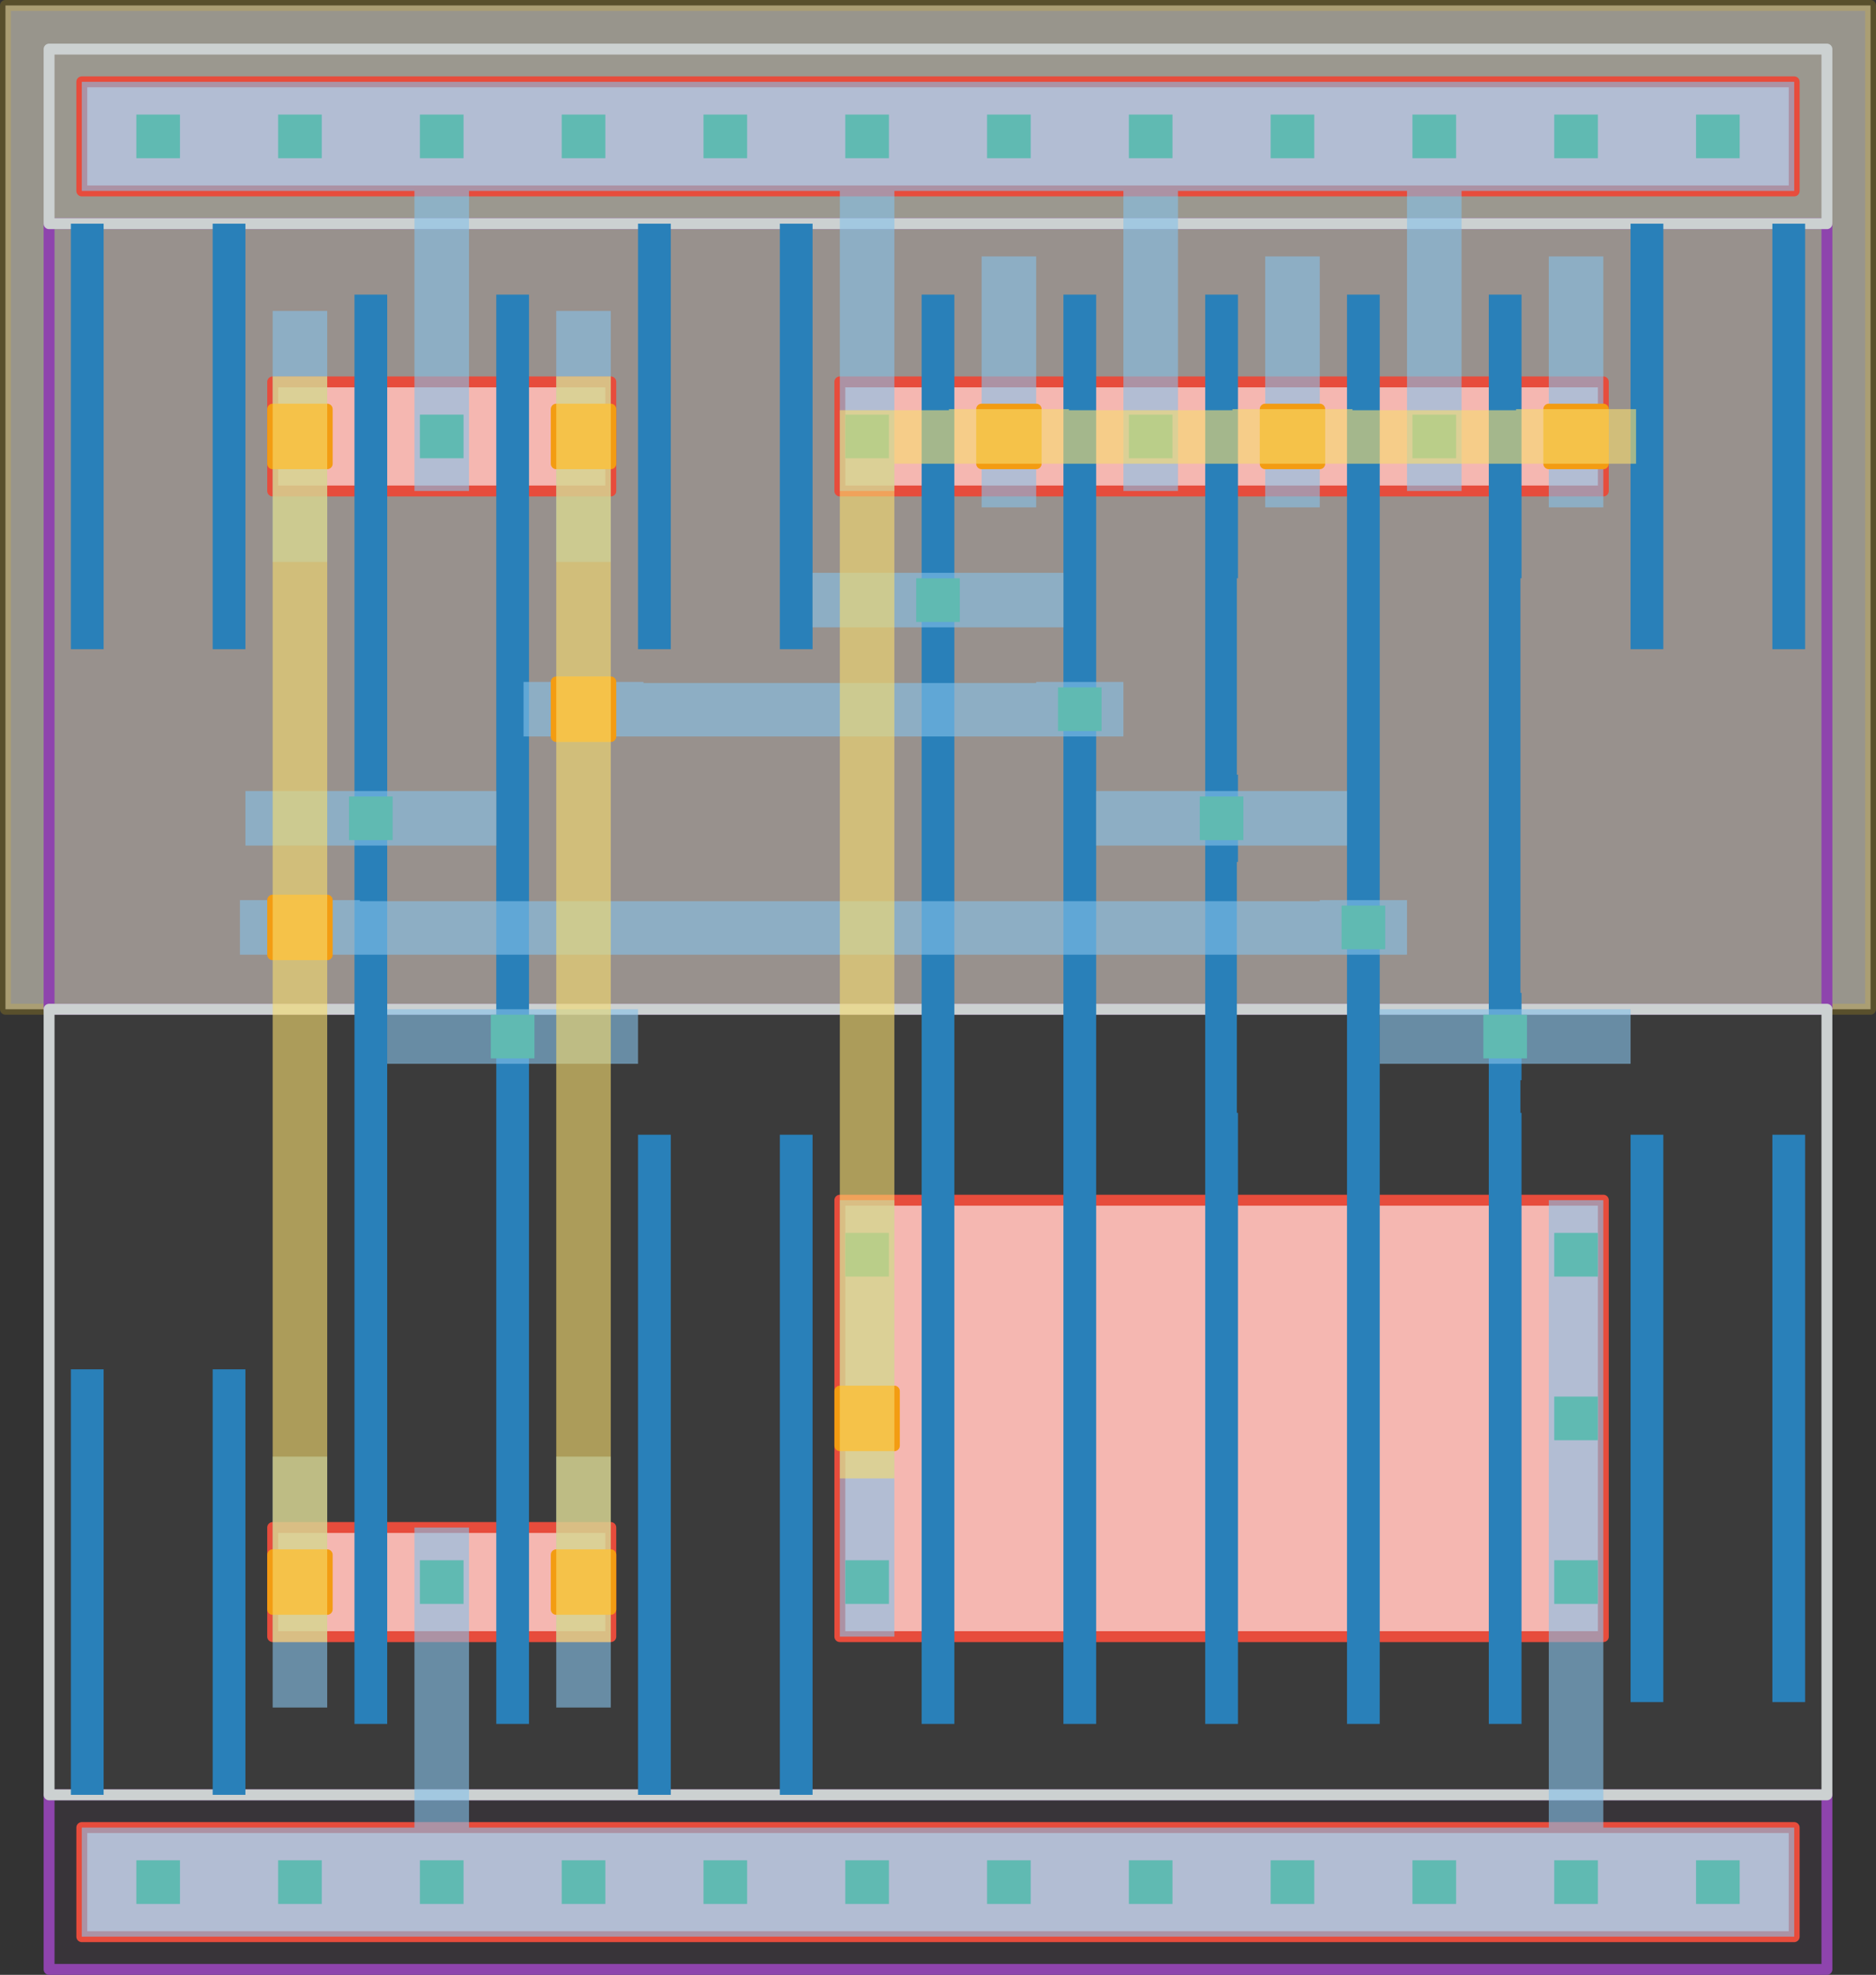 <svg width="1720" height="1810" viewBox="70 -1840 1720 1810" xmlns="http://www.w3.org/2000/svg" xmlns:xlink="http://www.w3.org/1999/xlink"><rect x="70" y="-1840" width="1720" height="1810" fill="#333333" stroke="none"/><defs><style type="text/css">.l3d0 {fill: #fef9e7; fill-opacity: 0.5; stroke-width: 10; stroke: #f1c40f; stroke-linecap: round; stroke-linejoin: round; stroke-opacity: 0.2;}.l25d0 {fill: #8e44ad; fill-opacity: 0.05; stroke-width: 10; stroke: #8e44ad; stroke-linecap: round; stroke-linejoin: round; stroke-opacity: 1;}.l26d0 {fill: #ccd1d1; fill-opacity: 0.05; stroke-width: 10; stroke: #ccd1d1; stroke-linecap: round; stroke-linejoin: round; stroke-opacity: 1;}.l6d0 {fill: #f5b7b1; fill-opacity: 1; stroke-width: 10; stroke: #e74c3c; stroke-linecap: round; stroke-linejoin: round; stroke-opacity: 1;}.l17d0 {fill: #2980b9; fill-opacity: 1; stroke-width: 0; stroke: #000000; stroke-linecap: round; stroke-linejoin: round; stroke-opacity: 0;}.l17d7 {fill: #2980b9; fill-opacity: 1; stroke-width: 0; stroke: #000000; stroke-linecap: round; stroke-linejoin: round; stroke-opacity: 0;}.l30d0 {fill: #27ae60; fill-opacity: 1; stroke-width: 0; stroke: #000000; stroke-linecap: round; stroke-linejoin: round; stroke-opacity: 0;}.l31d0 {fill: #85c1e9; fill-opacity: 0.6; stroke-width: 0; stroke: #000000; stroke-linecap: round; stroke-linejoin: round; stroke-opacity: 0;}.l51d0 {fill: #f39c12; fill-opacity: 1; stroke-width: 10; stroke: #f39c12; stroke-linecap: round; stroke-linejoin: round; stroke-opacity: 1;}.l32d0 {fill: #f7dc6f; fill-opacity: 0.6; stroke-width: 0; stroke: #000000; stroke-linecap: round; stroke-linejoin: round; stroke-opacity: 0;}path {fill-rule: evenodd;}</style></defs><g transform="scale(1 -1)"><g id="NW"><g class="l3d0"><path d="M 1785,915 L 75,915 L 75,1595 L 75,1835 L 1785,1835 L 1785,1595 Z" /></g></g><g id="PP"><g class="l25d0"><path d="M 435,1635 L 565,1635 L 695,1635 L 775,1635 L 905,1635 L 1035,1635 L 1165,1635 L 1295,1635 L 1425,1635 L 1605,1635 L 1745,1635 L 1745,915 L 115,915 L 115,1635 L 255,1635 Z" /><path d="M 115,35 L 115,195 L 1745,195 L 1745,35 Z" /></g></g><g id="NP"><g class="l26d0"><path d="M 515,195 L 385,195 L 255,195 L 115,195 L 115,915 L 1745,915 L 1745,195 L 1605,195 L 1450,195 L 1320,195 L 1190,195 L 1060,195 L 930,195 L 775,195 L 695,195 Z" /><path d="M 115,1635 L 115,1795 L 1745,1795 L 1745,1635 Z" /></g></g><g id="OD"><g class="l6d0"><path d="M 915,1490 L 945,1490 L 970,1490 L 1045,1490 L 1075,1490 L 1100,1490 L 1175,1490 L 1205,1490 L 1230,1490 L 1305,1490 L 1335,1490 L 1360,1490 L 1435,1490 L 1465,1490 L 1540,1490 L 1540,1390 L 1465,1390 L 1435,1390 L 1360,1390 L 1335,1390 L 1305,1390 L 1230,1390 L 1205,1390 L 1175,1390 L 1100,1390 L 1075,1390 L 1045,1390 L 970,1390 L 945,1390 L 915,1390 L 840,1390 L 840,1490 Z" /><path d="M 1385,340 L 1335,340 L 1305,340 L 1255,340 L 1205,340 L 1175,340 L 1125,340 L 1075,340 L 1045,340 L 995,340 L 945,340 L 915,340 L 840,340 L 840,740 L 915,740 L 945,740 L 995,740 L 1045,740 L 1075,740 L 1125,740 L 1175,740 L 1205,740 L 1255,740 L 1305,740 L 1335,740 L 1385,740 L 1435,740 L 1465,740 L 1540,740 L 1540,340 L 1465,340 L 1435,340 Z" /><path d="M 450,440 L 525,440 L 555,440 L 630,440 L 630,340 L 555,340 L 525,340 L 450,340 L 425,340 L 395,340 L 320,340 L 320,440 L 395,440 L 425,440 Z" /><path d="M 500,1490 L 525,1490 L 555,1490 L 630,1490 L 630,1390 L 555,1390 L 525,1390 L 500,1390 L 425,1390 L 395,1390 L 320,1390 L 320,1490 L 395,1490 L 425,1490 Z" /><path d="M 145,65 L 145,165 L 1715,165 L 1715,65 Z" /><path d="M 145,1665 L 145,1765 L 1715,1765 L 1715,1665 Z" /></g></g><g id="PO"><g class="l17d0"><path d="M 525,1490 L 525,1570 L 555,1570 L 555,1490 L 555,1390 L 555,1310 L 555,930 L 555,850 L 555,520 L 555,440 L 555,340 L 555,260 L 525,260 L 525,340 L 525,440 L 525,520 L 525,850 L 525,930 L 525,1310 L 525,1390 Z" /><path d="M 395,1490 L 395,1570 L 425,1570 L 425,1490 L 425,1390 L 425,1310 L 425,1130 L 425,1050 L 425,520 L 425,440 L 425,340 L 425,260 L 395,260 L 395,340 L 395,440 L 395,520 L 395,1050 L 395,1130 L 395,1310 L 395,1390 Z" /><path d="M 1435,740 L 1435,820 L 1435,850 L 1435,930 L 1435,1310 L 1435,1390 L 1435,1490 L 1435,1570 L 1465,1570 L 1465,1490 L 1465,1390 L 1465,1310 L 1464,1310 L 1464,930 L 1465,930 L 1465,850 L 1464,850 L 1464,820 L 1465,820 L 1465,740 L 1465,340 L 1465,260 L 1435,260 L 1435,340 Z" /><path d="M 1305,1490 L 1305,1570 L 1335,1570 L 1335,1490 L 1335,1390 L 1335,1310 L 1335,1030 L 1335,950 L 1335,820 L 1335,740 L 1335,340 L 1335,260 L 1305,260 L 1305,340 L 1305,740 L 1305,820 L 1305,950 L 1305,1030 L 1305,1310 L 1305,1390 Z" /><path d="M 1175,1490 L 1175,1570 L 1205,1570 L 1205,1490 L 1205,1390 L 1205,1310 L 1204,1310 L 1204,1130 L 1205,1130 L 1205,1050 L 1204,1050 L 1204,820 L 1205,820 L 1205,740 L 1205,340 L 1205,260 L 1175,260 L 1175,340 L 1175,740 L 1175,820 L 1175,1050 L 1175,1130 L 1175,1310 L 1175,1390 Z" /><path d="M 1045,1490 L 1045,1570 L 1075,1570 L 1075,1490 L 1075,1390 L 1075,1310 L 1075,1230 L 1075,1150 L 1075,820 L 1075,740 L 1075,340 L 1075,260 L 1045,260 L 1045,340 L 1045,740 L 1045,820 L 1045,1150 L 1045,1230 L 1045,1310 L 1045,1390 Z" /><path d="M 915,1490 L 915,1570 L 945,1570 L 945,1490 L 945,1390 L 945,1330 L 945,1310 L 945,1250 L 945,820 L 945,740 L 945,340 L 945,260 L 915,260 L 915,340 L 915,740 L 915,820 L 915,1250 L 915,1310 L 915,1330 L 915,1390 Z" /></g><g class="l17d7"><path d="M 135,195 L 165,195 L 165,585 L 135,585 Z" /><path d="M 265,195 L 295,195 L 295,585 L 265,585 Z" /><path d="M 1695,1245 L 1725,1245 L 1725,1635 L 1695,1635 Z" /><path d="M 1565,1245 L 1595,1245 L 1595,1635 L 1565,1635 Z" /><path d="M 135,1245 L 165,1245 L 165,1635 L 135,1635 Z" /><path d="M 265,1245 L 295,1245 L 295,1635 L 265,1635 Z" /><path d="M 1695,280 L 1725,280 L 1725,800 L 1695,800 Z" /><path d="M 1565,280 L 1595,280 L 1595,800 L 1565,800 Z" /><path d="M 815,280 L 815,195 L 785,195 L 785,280 L 785,585 L 785,800 L 815,800 L 815,585 Z" /><path d="M 685,280 L 685,195 L 655,195 L 655,280 L 655,585 L 655,800 L 685,800 L 685,585 Z" /><path d="M 785,1245 L 785,1635 L 815,1635 L 815,1245 Z" /><path d="M 655,1245 L 655,1635 L 685,1635 L 685,1245 Z" /></g></g><g id="CO"><g class="l30d0"><path d="M 1625,95 L 1665,95 L 1665,135 L 1625,135 Z" /><path d="M 1495,95 L 1535,95 L 1535,135 L 1495,135 Z" /><path d="M 1365,95 L 1405,95 L 1405,135 L 1365,135 Z" /><path d="M 1235,95 L 1275,95 L 1275,135 L 1235,135 Z" /><path d="M 1105,95 L 1145,95 L 1145,135 L 1105,135 Z" /><path d="M 975,95 L 1015,95 L 1015,135 L 975,135 Z" /><path d="M 845,95 L 885,95 L 885,135 L 845,135 Z" /><path d="M 715,95 L 755,95 L 755,135 L 715,135 Z" /><path d="M 585,95 L 625,95 L 625,135 L 585,135 Z" /><path d="M 455,95 L 495,95 L 495,135 L 455,135 Z" /><path d="M 325,95 L 365,95 L 365,135 L 325,135 Z" /><path d="M 195,95 L 235,95 L 235,135 L 195,135 Z" /><path d="M 1625,1695 L 1665,1695 L 1665,1735 L 1625,1735 Z" /><path d="M 1495,1695 L 1535,1695 L 1535,1735 L 1495,1735 Z" /><path d="M 1365,1695 L 1405,1695 L 1405,1735 L 1365,1735 Z" /><path d="M 1235,1695 L 1275,1695 L 1275,1735 L 1235,1735 Z" /><path d="M 1105,1695 L 1145,1695 L 1145,1735 L 1105,1735 Z" /><path d="M 975,1695 L 1015,1695 L 1015,1735 L 975,1735 Z" /><path d="M 845,1695 L 885,1695 L 885,1735 L 845,1735 Z" /><path d="M 715,1695 L 755,1695 L 755,1735 L 715,1735 Z" /><path d="M 585,1695 L 625,1695 L 625,1735 L 585,1735 Z" /><path d="M 455,1695 L 495,1695 L 495,1735 L 455,1735 Z" /><path d="M 325,1695 L 365,1695 L 365,1735 L 325,1735 Z" /><path d="M 195,1695 L 235,1695 L 235,1735 L 195,1735 Z" /><path d="M 325,370 L 365,370 L 365,410 L 325,410 Z" /><path d="M 845,670 L 885,670 L 885,710 L 845,710 Z" /><path d="M 845,520 L 885,520 L 885,560 L 845,560 Z" /><path d="M 845,370 L 885,370 L 885,410 L 845,410 Z" /><path d="M 1105,1420 L 1145,1420 L 1145,1460 L 1105,1460 Z" /><path d="M 975,1420 L 1015,1420 L 1015,1460 L 975,1460 Z" /><path d="M 1235,1420 L 1275,1420 L 1275,1460 L 1235,1460 Z" /><path d="M 1495,1420 L 1535,1420 L 1535,1460 L 1495,1460 Z" /><path d="M 1365,1420 L 1405,1420 L 1405,1460 L 1365,1460 Z" /><path d="M 325,1420 L 365,1420 L 365,1460 L 325,1460 Z" /><path d="M 455,1420 L 495,1420 L 495,1460 L 455,1460 Z" /><path d="M 845,1420 L 885,1420 L 885,1460 L 845,1460 Z" /><path d="M 1495,670 L 1535,670 L 1535,710 L 1495,710 Z" /><path d="M 1495,520 L 1535,520 L 1535,560 L 1495,560 Z" /><path d="M 1495,370 L 1535,370 L 1535,410 L 1495,410 Z" /><path d="M 585,370 L 625,370 L 625,410 L 585,410 Z" /><path d="M 455,370 L 495,370 L 495,410 L 455,410 Z" /><path d="M 585,1420 L 625,1420 L 625,1460 L 585,1460 Z" /><path d="M 520,870 L 560,870 L 560,910 L 520,910 Z" /><path d="M 390,1070 L 430,1070 L 430,1110 L 390,1110 Z" /><path d="M 1430,870 L 1470,870 L 1470,910 L 1430,910 Z" /><path d="M 1300,970 L 1340,970 L 1340,1010 L 1300,1010 Z" /><path d="M 1170,1070 L 1210,1070 L 1210,1110 L 1170,1110 Z" /><path d="M 1040,1170 L 1080,1170 L 1080,1210 L 1040,1210 Z" /><path d="M 910,1270 L 950,1270 L 950,1310 L 910,1310 Z" /></g></g><g id="M1"><g class="l31d0"><path d="M 500,440 L 500,340 L 500,165 L 1490,165 L 1490,340 L 1490,740 L 1540,740 L 1540,340 L 1540,165 L 1715,165 L 1715,65 L 145,65 L 145,165 L 450,165 L 450,340 L 450,440 Z" /><path d="M 450,1390 L 450,1490 L 450,1665 L 145,1665 L 145,1765 L 1715,1765 L 1715,1665 L 1410,1665 L 1410,1490 L 1410,1390 L 1360,1390 L 1360,1490 L 1360,1665 L 1150,1665 L 1150,1490 L 1150,1390 L 1100,1390 L 1100,1490 L 1100,1665 L 890,1665 L 890,1490 L 890,1390 L 840,1390 L 840,1490 L 840,1665 L 500,1665 L 500,1490 L 500,1390 Z" /><path d="M 890,340 L 840,340 L 840,485 L 840,595 L 840,740 L 890,740 L 890,595 L 890,485 Z" /><path d="M 320,1325 L 320,1385 L 320,1390 L 320,1490 L 320,1495 L 320,1555 L 370,1555 L 370,1495 L 370,1490 L 370,1390 L 370,1385 L 370,1325 Z" /><path d="M 580,1325 L 580,1385 L 580,1390 L 580,1490 L 580,1495 L 580,1555 L 630,1555 L 630,1495 L 630,1490 L 630,1390 L 630,1385 L 630,1325 Z" /><path d="M 580,275 L 580,335 L 580,340 L 580,440 L 580,445 L 580,505 L 630,505 L 630,445 L 630,440 L 630,340 L 630,335 L 630,275 Z" /><path d="M 320,275 L 320,335 L 320,340 L 320,440 L 320,445 L 320,505 L 370,505 L 370,445 L 370,440 L 370,340 L 370,335 L 370,275 Z" /><path d="M 425,865 L 425,915 L 500,915 L 580,915 L 655,915 L 655,865 L 580,865 L 500,865 Z" /><path d="M 295,1065 L 295,1115 L 370,1115 L 450,1115 L 525,1115 L 525,1065 L 450,1065 L 370,1065 Z" /><path d="M 1335,865 L 1335,915 L 1410,915 L 1490,915 L 1565,915 L 1565,865 L 1490,865 L 1410,865 Z" /><path d="M 1075,1065 L 1075,1115 L 1150,1115 L 1230,1115 L 1305,1115 L 1305,1065 L 1230,1065 L 1150,1065 Z" /><path d="M 815,1265 L 815,1315 L 890,1315 L 970,1315 L 1045,1315 L 1045,1265 L 970,1265 L 890,1265 Z" /><path d="M 400,965 L 345,965 L 290,965 L 290,1015 L 400,1015 L 400,1014 L 1280,1014 L 1280,1015 L 1360,1015 L 1360,965 L 1320,965 L 1280,965 Z" /><path d="M 660,1165 L 605,1165 L 550,1165 L 550,1215 L 660,1215 L 660,1214 L 1020,1214 L 1020,1215 L 1100,1215 L 1100,1165 L 1060,1165 L 1020,1165 Z" /><path d="M 1490,1375 L 1490,1385 L 1490,1390 L 1490,1490 L 1490,1495 L 1490,1605 L 1540,1605 L 1540,1495 L 1540,1490 L 1540,1390 L 1540,1385 L 1540,1375 Z" /><path d="M 1230,1375 L 1230,1385 L 1230,1390 L 1230,1490 L 1230,1495 L 1230,1605 L 1280,1605 L 1280,1495 L 1280,1490 L 1280,1390 L 1280,1385 L 1280,1375 Z" /><path d="M 970,1375 L 970,1385 L 970,1390 L 970,1490 L 970,1495 L 970,1605 L 1020,1605 L 1020,1495 L 1020,1490 L 1020,1390 L 1020,1385 L 1020,1375 Z" /></g></g><g id="VIA1"><g class="l51d0"><path d="M 840,515 L 890,515 L 890,565 L 840,565 Z" /><path d="M 320,1415 L 370,1415 L 370,1465 L 320,1465 Z" /><path d="M 580,1415 L 630,1415 L 630,1465 L 580,1465 Z" /><path d="M 580,365 L 630,365 L 630,415 L 580,415 Z" /><path d="M 320,365 L 370,365 L 370,415 L 320,415 Z" /><path d="M 320,965 L 370,965 L 370,1015 L 320,1015 Z" /><path d="M 580,1165 L 630,1165 L 630,1215 L 580,1215 Z" /><path d="M 1490,1415 L 1540,1415 L 1540,1465 L 1490,1465 Z" /><path d="M 1230,1415 L 1280,1415 L 1280,1465 L 1230,1465 Z" /><path d="M 970,1415 L 1020,1415 L 1020,1465 L 970,1465 Z" /></g></g><g id="M2"><g class="l32d0"><path d="M 370,390 L 370,335 L 320,335 L 320,390 L 320,445 L 320,935 L 320,1045 L 320,1385 L 320,1440 L 320,1495 L 370,1495 L 370,1440 L 370,1385 L 370,1045 L 370,935 L 370,445 Z" /><path d="M 580,1135 L 580,1245 L 580,1385 L 580,1440 L 580,1495 L 630,1495 L 630,1440 L 630,1385 L 630,1245 L 630,1135 L 630,445 L 630,390 L 630,335 L 580,335 L 580,390 L 580,445 Z" /><path d="M 1255,1415 L 1200,1415 L 1050,1415 L 995,1415 L 940,1415 L 890,1415 L 890,595 L 890,540 L 890,485 L 840,485 L 840,540 L 840,595 L 840,1415 L 840,1464 L 890,1464 L 940,1464 L 940,1465 L 1050,1465 L 1050,1464 L 1200,1464 L 1200,1465 L 1310,1465 L 1310,1464 L 1460,1464 L 1460,1465 L 1570,1465 L 1570,1415 L 1515,1415 L 1460,1415 L 1310,1415 Z" /></g></g></g></svg>